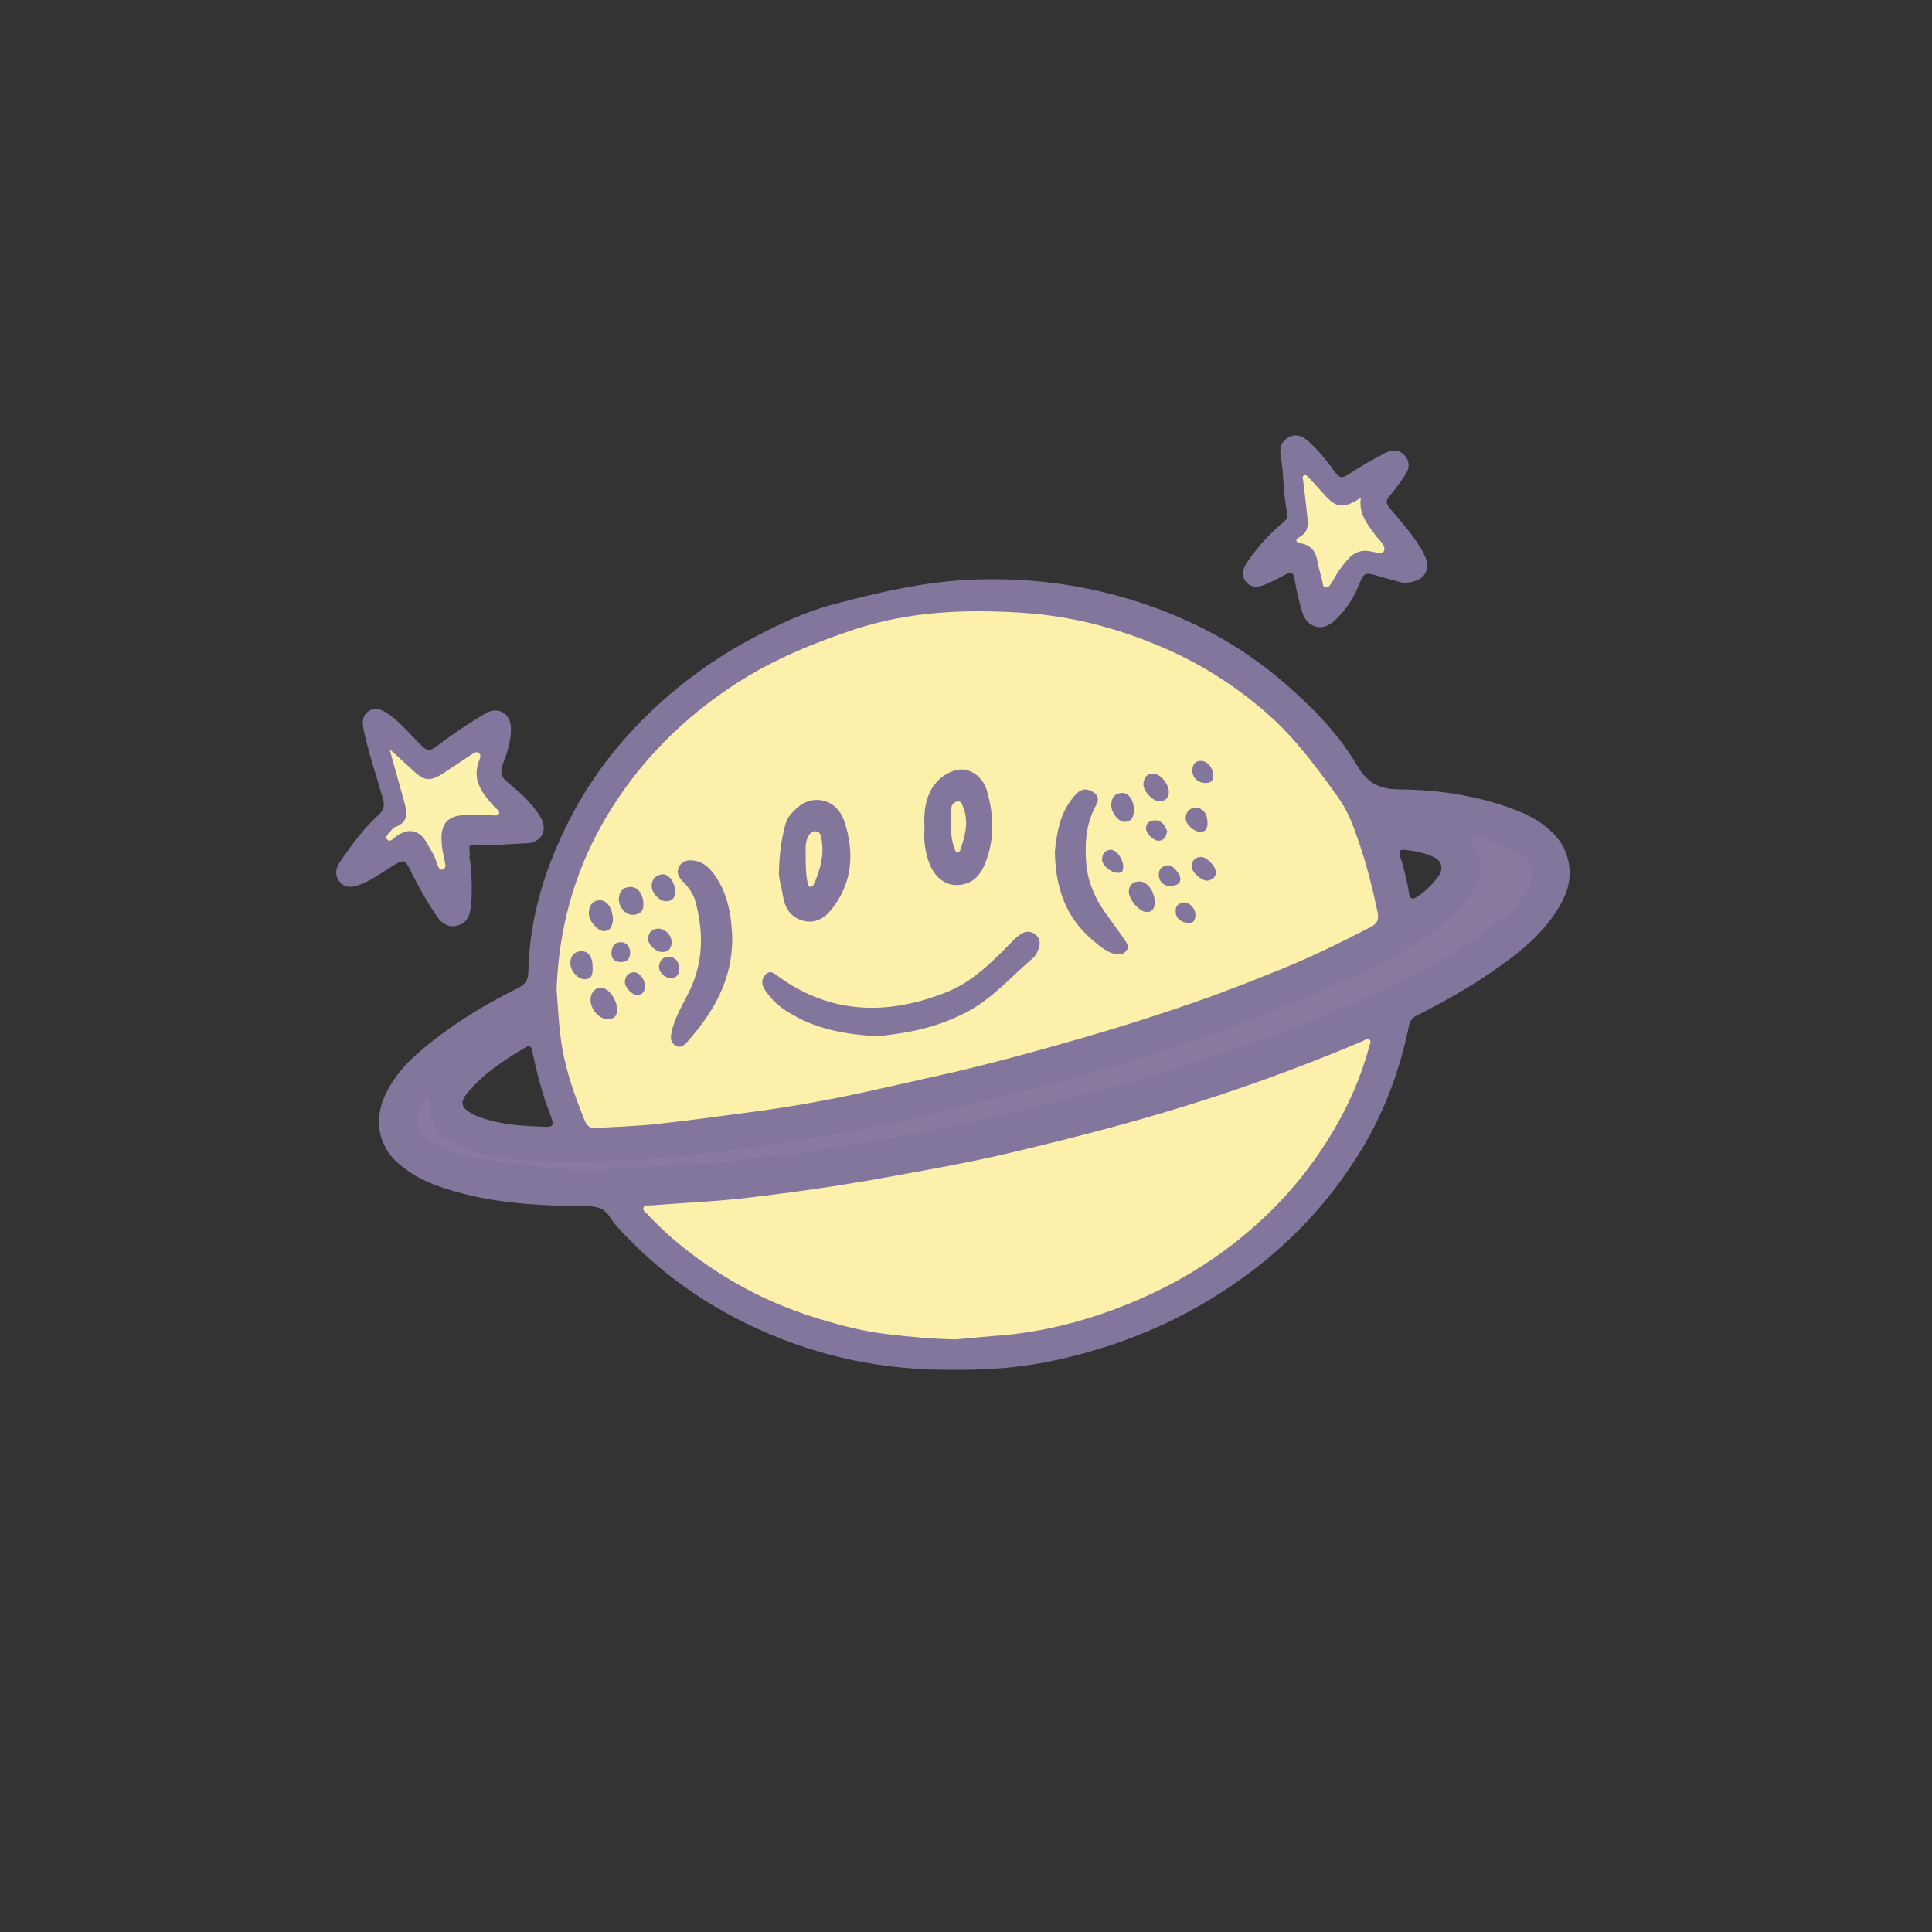 <?xml version="1.0" encoding="utf-8"?>
<!-- Generator: Adobe Illustrator 25.2.3, SVG Export Plug-In . SVG Version: 6.00 Build 0)  -->
<svg version="1.1" id="_6" xmlns="http://www.w3.org/2000/svg" xmlns:xlink="http://www.w3.org/1999/xlink" x="0px" y="0px"
	 viewBox="0 0 1024 1024" style="enable-background:new 0 0 1024 1024;" xml:space="preserve">
<rect x="0" y="0" width="1024" height="1024" fill="#333333" stroke="none"/>
<style type="text/css">
	.st0{fill:#FEFDFD;}
	.st1{fill:#D8D4E0;}
	.st2{fill:#FCF0AA;}
	.st3{fill:#887B9F;}
	.st4{fill:#FCF1AD;}
	.st5{fill:#FCF1AC;}
	.st6{fill:#83769C;}
</style>
<g>
	<path class="st0" d="M389.2,594c1.2-0.1,2.5,0,3.8-0.3c10.8-2.5,21.9-3.8,32.7-6.1c24.3-5.2,49.1-7.8,72.9-15.3
		c9.9-3.1,20.5-3.1,30.2-7.3c7.5-3.3,15.9-3.8,23.8-6.2c8.6-2.6,17.4-5.8,26.4-7c4.8-0.7,8.9-4,13.4-4.5c8.3-1.1,15.3-5.5,23.5-6.9
		c3.6-0.6,7.8-2.2,11.5-3.7c4.6-1.9,9.5-2.9,13.8-5.1c5.3-2.7,11-4.3,16.5-6c5-1.5,10.1-3.4,14.6-5.5c11.9-5.6,24.4-9.7,35.9-16.1
		c7.4-4.2,15.8-6.6,22.6-11.9c2.2-1.7,3-3.3,2.6-6.2c-2-15.4-6.4-30.3-10.4-45.2c-2.9-10.7-7.7-20.4-16-28.7
		c-7.9-7.9-13.5-17.9-21.1-26.2c-8-8.7-17-16.3-26.1-23.8c-10.1-8.3-21.9-13.7-33.4-19.8c-8.4-4.5-17.4-7.8-26.3-10.8
		c-9.6-3.2-19.3-6.8-29.5-8.1c-8.4-1-16.7-3.7-25-4c-10.6-0.3-21.1-1.2-31.8-0.5c-10.5,0.6-21,1-31.4,2.4c-9,1.2-18.3,2.2-26.7,5.4
		c-10.1,3.9-20.5,6.7-30.4,10.8c-6,2.5-12,5.2-17.7,8.4c-5.6,3.1-11.1,6.1-16.5,9.6c-7,4.5-14.7,8.3-20.8,13.9
		c-5.4,4.9-11.3,9-16.6,14c-7.5,7.2-14.8,14.5-21.1,22.6c-9.5,12.4-17.7,25.7-24.7,39.9c-4.7,9.7-8.7,19.6-11.3,29.7
		c-3.2,12.3-6.4,24.8-6,37.9c0.2,7.4-0.2,15,0.4,22.4c0.1,1.8,1.1,3.4,0.7,5.4c-1.6,9.1,0.9,18,3.9,26.2c2.8,7.7,3.8,15.9,7.4,23.2
		c1.9,3.8,2.5,9.7,7.6,9.9c4.5,0.1,9.1,2,13.8-0.4c1.9-1,4.6-1.1,6.8-0.9c10.6,1.1,20.8-2.2,31.3-2.3
		C371.5,596.9,379.9,592.5,389.2,594z M729.9,552.1c-0.3-2.8,0.1-6-2.6-7.7c-2.8-1.7-4.9,0.6-7,2.2c-0.6,0.5-1.5,0.9-2.3,1
		c-8.3,1.6-15.1,6.8-23,9.3c-4.2,1.3-8.1,4-12.3,4.6c-6.2,1-11.4,4.2-17.2,6.1c-3.8,1.2-7.8,2.3-11.6,3.8
		c-7.4,2.8-14.5,6.5-22.6,7.5c-1.3,0.2-2.9,0.2-3.8,1c-6.2,5.2-14.5,5.5-21.5,7.2c-10.3,2.6-20.1,7.8-30.9,8
		c-5.6,0.1-9.6,4.1-14.9,4.8c-5.2,0.7-10.4,2.3-15.6,2.7c-6.3,0.5-11.3,4.3-17.3,5.3c-14.3,2.5-28.6,5.2-43,7.9
		c-13.4,2.4-26.8,4.4-40,7.3c-8.4,1.9-16.9,2.2-25.4,2.8c-9.7,0.7-19,3.7-29,3.8c-8.9,0.1-18.3,1.1-27.3,2.7
		c-7.3,1.3-14.7,0.5-22.1,1c-2.6,0.2-5.6-1.3-7.2,1.3c-1.6,2.5,0.3,5,1.9,7.2c5.9,8.3,13.9,14.6,21.6,20.9
		c12.4,10.3,26.1,19.1,40.5,26.4c14.9,7.6,31.1,12.3,47.3,16.6c12.4,3.3,25,5.3,37.9,5.9c3.4,0.2,6.7,0.8,10.3,0.6
		c3.8-0.2,7.9-0.5,11.7,0c6.6,0.9,13.1,0.1,19.5-0.6c11.8-1.3,23.5-4.3,35.3-5.9c9.7-1.3,18.6-4.9,27.8-7.5
		c4.2-1.2,8.7-2.3,12.5-4.3c6.1-3.2,12.6-5.7,18.7-9c9.5-5.2,18.9-10.4,28.1-16.2c9.1-5.8,16.9-13.2,24.9-20.2
		c6.8-5.9,13.2-12.4,18.8-19.5c4.2-5.4,7.3-11.4,11.5-16.8c4.3-5.4,8.7-11.1,11.8-17.3c5.8-11.9,10.7-24.2,15.1-36.7
		C729.4,556.4,730.3,554.4,729.9,552.1z M195.1,448.9c0.1,1.8-0.4,3.9,1.8,4.8c2,0.8,3.4-0.5,4.8-1.7c4-3.2,8.5-5.3,13.2-7.2
		c3-1.2,4.9-0.3,5.9,2.5c2.7,7.1,7.9,12.7,10.6,19.8c1,2.7,3.6,3.2,6.3,2.8c1.5-0.2,2.6-1.4,2-2.8c-2.6-7-0.2-14.4-1.7-21.5
		c-1.5-6.8,3.5-11.4,10.3-10.4c6.7,1,13.4,1.7,20.2-0.1c1.5-0.4,3-0.4,3.4-2.3c0.3-1.7,0.2-3.4-1.3-4.5c-3.7-2.8-6.4-6.7-9.8-9.7
		c-4.3-3.7-5.9-7.4-4.3-13.2c1-3.6,2.4-7.5,0.9-11.7c-1.4-4.1-2.9-4.8-6.2-2.2c-5.7,4.5-12.2,7.9-17.9,12.3c-6.5,5-9.7,4.1-15.1-2.2
		c-3-3.5-6.4-6.6-9.9-9.5c-2.4-2-6-0.8-5.7,1.8c1,7.6,1.2,15.6,4.7,22.7c2.1,4.2,2.7,8.4,2.8,12.8c0,1-0.2,1.9-1.2,2.5
		c-5.1,2.9-8.3,7.8-12.2,12C195.4,445.4,194.9,447,195.1,448.9z M725.9,262.8c0-4.9-2.7-6.7-6.6-4.8c-2.1,1-4.2,2.1-6,3.5
		c-3.1,2.5-5,1.6-7.4-1.3c-4.8-5.9-10-11.5-15.1-17.2c-1.1-1.2-2.4-1-3.7-0.8c-1.3,0.2-2.3,1.3-2,2.5c2,6-0.7,12.1,1.2,18.1
		c2.5,8.1,4.1,16.2-5.7,21c-0.3,0.1-0.5,0.5-0.7,0.7c-2.2,1.9-2.7,4.3-1.6,6.8c1.2,2.7,3.4,0.8,5.2,0.8c3.5,0,7.9-1.7,9,3.5
		c1.4,6.5,5.3,12.3,5.4,19.2c0,1.4,0.3,3.4,2.1,3.5c1.5,0.2,3.4-0.3,4.4-1.8c3.2-4.8,6.7-9.5,9.3-14.6c3.1-5.9,6.6-7.7,12.7-6.6
		c2.5,0.5,5.2,1.2,7.9,0.9c4.8-0.6,6.2-3.8,3.4-7.8c-0.8-1.1-1.8-2-2.5-3.1C731.1,278.2,721.8,272.9,725.9,262.8z"/>
	<path class="st1" d="M814.4,459c0.8,0,1.7,0,2.5,0.1c0,2.7,0,5.3,0,8c-0.6,0-1.1,0.1-1.7,0.1C814.9,464.4,814.7,461.7,814.4,459z"
		/>
	<path class="st2" d="M389.2,594c-9.3-1.5-17.7,2.9-26.6,3c-10.5,0.1-20.7,3.3-31.3,2.3c-2.2-0.2-4.9-0.1-6.8,0.9
		c-4.6,2.4-9.3,0.5-13.8,0.4c-5.1-0.2-5.8-6.1-7.6-9.9c-3.6-7.3-4.6-15.5-7.4-23.2c-3-8.2-5.5-17-3.9-26.2c0.3-1.9-0.6-3.6-0.7-5.4
		c-0.6-7.5-0.2-15-0.4-22.4c-0.4-13.1,2.8-25.6,6-37.9c2.6-10.1,6.6-20.1,11.3-29.7c7-14.2,15.1-27.5,24.7-39.9
		c6.3-8.1,13.6-15.5,21.1-22.6c5.3-5.1,11.2-9.1,16.6-14c6.1-5.6,13.8-9.4,20.8-13.9c5.4-3.4,10.9-6.5,16.5-9.6
		c5.7-3.2,11.7-5.8,17.7-8.4c9.9-4.2,20.4-6.9,30.4-10.8c8.4-3.2,17.7-4.2,26.7-5.4c10.4-1.4,20.9-1.7,31.4-2.4
		c10.6-0.6,21.2,0.2,31.8,0.5c8.4,0.3,16.7,3,25,4c10.3,1.2,19.9,4.9,29.5,8.1c8.9,3,17.9,6.3,26.3,10.8
		c11.4,6.1,23.3,11.6,33.4,19.8c9.1,7.4,18.1,15,26.1,23.8c7.6,8.3,13.2,18.3,21.1,26.2c8.3,8.3,13.1,18,16,28.7
		c4,14.9,8.4,29.7,10.4,45.2c0.4,3-0.4,4.5-2.6,6.2c-6.8,5.3-15.2,7.7-22.6,11.9c-11.5,6.4-24,10.5-35.9,16.1
		c-4.4,2.1-9.6,3.9-14.6,5.5c-5.5,1.7-11.2,3.3-16.5,6c-4.3,2.2-9.3,3.2-13.8,5.1c-3.7,1.5-7.8,3-11.5,3.7
		c-8.2,1.4-15.2,5.8-23.5,6.9c-4.5,0.6-8.5,3.9-13.4,4.5c-9.1,1.3-17.8,4.4-26.4,7c-7.9,2.4-16.4,2.9-23.8,6.2
		c-9.8,4.2-20.4,4.2-30.2,7.3c-23.8,7.6-48.7,10.1-72.9,15.3c-10.8,2.3-21.9,3.6-32.7,6.1C391.7,594,390.4,594,389.2,594z"/>
	<path class="st2" d="M729.9,552.1c0.3,2.3-0.6,4.3-1.3,6.3c-4.4,12.5-9.3,24.8-15.1,36.7c-3,6.2-7.4,11.8-11.8,17.3
		c-4.2,5.4-7.3,11.4-11.5,16.8c-5.6,7.2-12,13.6-18.8,19.5c-8.1,7-15.8,14.4-24.9,20.2c-9.1,5.8-18.6,11-28.1,16.2
		c-6.1,3.3-12.6,5.8-18.7,9c-3.8,2-8.3,3.1-12.5,4.3c-9.2,2.6-18.2,6.2-27.8,7.5c-11.8,1.5-23.4,4.6-35.3,5.9
		c-6.4,0.7-12.9,1.5-19.5,0.6c-3.8-0.5-7.9-0.2-11.7,0c-3.6,0.2-6.8-0.4-10.3-0.6c-12.8-0.6-25.5-2.6-37.9-5.9
		c-16.2-4.3-32.4-9-47.3-16.6c-14.3-7.3-28.1-16.1-40.5-26.4c-7.6-6.3-15.7-12.6-21.6-20.9c-1.6-2.2-3.5-4.7-1.9-7.2
		c1.6-2.6,4.6-1.1,7.2-1.3c7.4-0.5,14.8,0.3,22.1-1c9-1.6,18.4-2.6,27.3-2.7c10-0.1,19.3-3.2,29-3.8c8.5-0.6,16.9-0.9,25.4-2.8
		c13.2-3,26.7-4.9,40-7.3c14.3-2.6,28.6-5.4,43-7.9c6-1,11.1-4.8,17.3-5.3c5.2-0.4,10.4-2,15.6-2.7c5.3-0.7,9.2-4.8,14.9-4.8
		c10.8-0.1,20.6-5.4,30.9-8c7-1.7,15.3-2,21.5-7.2c0.9-0.8,2.5-0.8,3.8-1c8-1,15.2-4.7,22.6-7.5c3.8-1.5,7.8-2.6,11.6-3.8
		c5.8-1.8,11-5,17.2-6.1c4.1-0.7,8-3.3,12.3-4.6c7.9-2.5,14.7-7.7,23-9.3c0.8-0.2,1.6-0.5,2.3-1c2.1-1.7,4.3-3.9,7-2.2
		C730.1,546.1,729.7,549.3,729.9,552.1z"/>
	<path class="st3" d="M814.4,459c0.3,2.7,0.5,5.4,0.8,8.2c-1.2,1.1-1,2.6-1,4c-2.8,1.9-4.3,4.7-5.3,7.9c-1.3,1.4-2.1,3.2-3.9,4
		c-1.4,0-2,0.6-2,2c-0.2,0.2-0.2,0.4-0.3,0.7c-1.5,0.8-3.5,1.1-3.8,3.3c-0.9,1.5-3.6,0.7-4,2.9c-2.6,0.2-4.3,1.5-5.1,3.9
		c-0.6,0.4-1.1,0.9-1.7,1.3c-1.2-0.1-2,0.4-2.3,1.5c0,0-0.1,0.1-0.1,0.1c-1.5,0.7-3.5,0.9-3.8,3.1c0,0,0,0,0,0
		c-1.9,1.2-4.7,0.6-5.9,3.1c-0.6,0.4-1.2,0.9-1.8,1.3c-1.9,1.4-4.8,1.4-6.1,3.7c-0.6,0.4-1.3,0.9-1.9,1.3c-1.4-0.2-2.8-0.5-3.3,1.4
		c0,0-0.1,0.1,0,0.1c-1.8,1.3-4.6,0.8-5.8,3.2c-6.4,4.8-13.3,8.4-21,11.2c-6,2.2-11.8,5.4-17.9,7.7c-4.8,1.8-9.5,4.2-14.2,6.2
		c-4.2,1.8-8.8,2.7-13,5.3c-3.7,2.2-8.3,3.7-12.6,5c-2.8,0.9-5.6,2.4-8.1,2.9c-5.8,1-10.5,4.4-16.1,5.6c-6.6,1.4-13,4.3-19.4,6.6
		c-0.8,0.3-1.5,0.9-2.2,1c-8.8,0.8-16.7,4.8-25,7.2c-8.6,2.5-17.6,3.7-25.9,7.7c-4.9,2.4-11,2.2-16.5,3.6
		c-9.5,2.4-18.7,6.1-28.6,7.1c-4.1,0.4-8.3,1.1-12.2,2.4c-26.9,8.6-54.9,12.3-82.7,16.5c-13.5,2-27,5.2-40.6,5.5
		c-7.7,0.2-15.2,3.2-22.5,2.4c-8.5-0.9-16.6,3.3-25,1c-0.5-0.1-1-0.1-1.5,0c-6.7,2.6-13.7,1.3-20.5,1.6c-6.8,0.3-13.8,0.5-20.6,0.8
		c-6.8,0.3-13.3-0.6-19.9-0.8c-9-0.3-18-1.5-26.9-2.7c-8.4-1.2-16.9-2.4-25.1-5.2c-7.3-2.5-15.3-4-19.9-11.1
		c-3.7-5.7-5.7-11.7-2.5-18.8c2.2-5,4.5-9.5,9.1-12.5c3.8-2.6,5.4-1.8,6.3,2.5c0.6,2.7,0.7,5.1-0.3,7.8c-2.1,5.7,2.7,14.4,8,17.4
		c10.3,5.8,21.7,7.4,33,9.2c6.4,1,13.2-0.4,19.4,1.1c4.7,1.1,9.2-1.6,13.6,0.9c0.4,0.2,1,0.3,1.5,0.2c10.1-2.9,20.6-0.5,30.8-2
		c10.2-1.5,20.5-2.5,30.6-3.1c14.7-0.8,28.7-5.8,43.1-6.1c17.3-0.4,33.6-5.4,50.5-7.6c5.1-0.7,9-4.2,14.4-4.7
		c10.5-1,21.2-2.8,31.3-5.7c10.5-3,21.3-4.9,31.6-8.1c6.9-2.1,14.5-2.5,20.8-5.6c7.4-3.7,16.3-2.5,23-7.8c0.2-0.2,0.6-0.3,1-0.3
		c9-0.2,17-4.4,25.2-7.2c5.6-1.9,12.1-2.1,17.3-6c3.1-2.3,7.7-2.9,11.4-4c5.4-1.5,10.3-4.1,15.7-5.6c5-1.4,10-3.9,14.9-5.7
		c4.6-1.6,8.6-4.8,13.6-5.3c3.6-0.4,6.8-2.6,9.8-4.2c5.5-2.8,11.4-4.8,16.8-8.1c4.7-2.8,10.3-4.5,15.4-7c8.2-4,16.4-8,23.7-13.9
		c5.5-4.5,12.1-7.7,17.4-12.9c6.2-6,11.7-11.9,13.3-20.8c0.7-3.6-1.6-9.9-5.3-12.7c-0.8-0.6-1.6-1.2-2.5-1.7
		c-3.4-1.7-3.7-5.1-2.8-7.7c0.8-2.3,4.2-1.9,6.7-1.8c4.9,0.2,9.4,2.5,14.2,3.3c3.4,3.2,8.3,2.5,12.1,4.9c1.2,0.8,2.3,1.8,3.9,1.6
		c1.3,0.9,2.5,1.9,3.8,2.8c0,0.3,0.1,0.5,0.3,0.7c0,1.3,0.7,2,2,1.9c0.2,0.2,0.4,0.3,0.7,0.3c0.4,1.2,1.2,2.2,2.3,2.7
		C814.1,455.7,814.3,457.3,814.4,459z"/>
	<path class="st4" d="M195.1,448.9c-0.2-1.9,0.3-3.5,1.6-5c3.8-4.2,7.1-9.1,12.2-12c1-0.6,1.3-1.5,1.2-2.5c0-4.5-0.7-8.6-2.8-12.8
		c-3.5-7-3.7-15-4.7-22.7c-0.3-2.6,3.2-3.9,5.7-1.8c3.5,2.9,6.9,6.1,9.9,9.5c5.4,6.3,8.6,7.3,15.1,2.2c5.7-4.5,12.2-7.9,17.9-12.3
		c3.4-2.6,4.8-1.8,6.2,2.2c1.5,4.1,0.1,8.1-0.9,11.7c-1.6,5.8,0,9.5,4.3,13.2c3.4,3,6.1,6.9,9.8,9.7c1.5,1.1,1.7,2.8,1.3,4.5
		c-0.4,1.9-1.9,1.9-3.4,2.3c-6.7,1.8-13.5,1.2-20.2,0.1c-6.9-1-11.8,3.5-10.3,10.4c1.6,7.1-0.9,14.5,1.7,21.5c0.5,1.4-0.5,2.6-2,2.8
		c-2.7,0.4-5.3-0.1-6.3-2.8c-2.6-7.1-7.9-12.7-10.6-19.8c-1-2.7-2.9-3.7-5.9-2.5c-4.7,1.9-9.3,4-13.2,7.2c-1.5,1.2-2.8,2.5-4.8,1.7
		C194.6,452.8,195.2,450.7,195.1,448.9z"/>
	<path class="st5" d="M725.9,262.8c-4.1,10.1,5.2,15.4,9.5,22.7c0.7,1.1,1.7,2,2.5,3.1c2.8,4,1.4,7.2-3.4,7.8
		c-2.7,0.3-5.4-0.4-7.9-0.9c-6.1-1.1-9.6,0.7-12.7,6.6c-2.6,5.1-6.1,9.8-9.3,14.6c-1,1.5-2.9,2-4.4,1.8c-1.8-0.2-2-2.1-2.1-3.5
		c-0.1-6.9-4-12.7-5.4-19.2c-1.1-5.2-5.6-3.5-9-3.5c-1.8,0-4.1,1.9-5.2-0.8c-1.1-2.5-0.6-4.9,1.6-6.8c0.3-0.2,0.4-0.6,0.7-0.7
		c9.8-4.9,8.2-13,5.7-21c-1.9-6,0.9-12.2-1.2-18.1c-0.4-1.1,0.6-2.2,2-2.5c1.3-0.2,2.6-0.5,3.7,0.8c5,5.7,10.3,11.3,15.1,17.2
		c2.4,2.9,4.3,3.8,7.4,1.3c1.8-1.4,3.9-2.5,6-3.5C723.2,256.1,725.9,257.8,725.9,262.8z"/>
	<path class="st1" d="M801,443.9c-3.7-2.4-8.7-1.7-12.1-4.9C793.3,439.8,798.5,438.6,801,443.9z"/>
	<path class="st1" d="M808.9,479c1-3.2,2.5-6,5.3-7.9C813.9,474.7,812,477.2,808.9,479z"/>
	<path class="st1" d="M767.9,510c1.4-2.4,4.2-2.3,6.1-3.7C773.9,510.5,770.7,509.9,767.9,510z"/>
	<path class="st1" d="M789.7,495.8c0.8-2.5,2.6-3.8,5.1-3.9C794.1,494.5,792.3,495.6,789.7,495.8z"/>
	<path class="st1" d="M756.9,516c1.2-2.4,4-1.9,5.8-3.2C762.6,517.2,759.2,515.6,756.9,516z"/>
	<path class="st1" d="M808.7,448.3c-1.3-0.9-2.5-1.9-3.8-2.8C807.3,444.2,807.9,444.6,808.7,448.3z"/>
	<path class="st1" d="M775.9,505c1.1-2.6,4-2,5.9-3.1C781.1,505.3,778.1,504.5,775.9,505z"/>
	<path class="st1" d="M798.9,489c0.3-2.2,2.3-2.4,3.8-3.3C803,488.7,801,488.9,798.9,489z"/>
	<path class="st1" d="M781.8,501.8c0.4-2.2,2.3-2.3,3.8-3.1C785.9,501.8,784,502,781.8,501.8z"/>
	<path class="st1" d="M814,454c-1.2-0.6-1.9-1.5-2.3-2.7C813.4,451.4,815.5,451.1,814,454z"/>
	<path class="st1" d="M762.7,512.7c0.5-1.9,1.9-1.6,3.3-1.4C765.5,513.1,764.1,513,762.7,512.7z"/>
	<path class="st1" d="M811,450.9c-1.3,0-2-0.6-2-1.9C810.2,449,810.9,449.6,811,450.9z"/>
	<path class="st1" d="M802.9,485c0-1.3,0.6-2,2-2C804.9,484.3,804.2,485,802.9,485z"/>
	<path class="st1" d="M785.7,498.7c0.4-1.1,1.1-1.6,2.3-1.5C787.8,498.5,787,499,785.7,498.7z"/>
</g>
<g>
	<path class="st6" d="M505.5,726c-36,0.4-70.5-6.5-103.3-21.4c-25.6-11.6-48.5-27.1-68.2-47.2c-3.8-3.9-7.9-7.8-10.8-12.4
		c-3.2-5.2-7.8-5.6-12.9-5.7c-27-0.2-53.9-1.7-79.6-11.2c-7.2-2.7-13.9-6.5-19.7-11.6c-10.4-9.1-13-22.8-6.9-36
		c5.5-11.9,14.6-20.5,24.7-28.4c14.2-11.2,29.6-20.4,45.7-28.4c3.8-1.9,5.4-4.1,5.5-8.4c0.6-29.9,9.5-57.5,23.4-83.8
		c10.9-20.5,25-38.6,41.7-54.5c16.3-15.5,34.5-28.6,54.6-39.2c13.5-7.1,27.2-13.6,41.8-17.4c23.6-6.3,47.4-11.9,72-13.1
		c31-1.5,61.2,2.4,90.6,12c28.1,9.2,53.8,22.9,76.3,42.4c14.8,12.8,28.7,26.7,38.6,43.6c5.6,9.5,11.6,13,22.7,13.1
		c18.1,0.1,36.2,2.6,53.6,8.1c10.5,3.4,20.7,7.5,28.5,15.8c8.4,8.9,10.5,21.7,5.4,32.9c-6.6,14.4-17.8,24.7-30.2,34
		c-15.1,11.3-31.4,20.6-48.2,29.1c-2.5,1.2-3.6,3.1-4.1,5.8c-4.8,23.2-12.9,45.2-25.2,65.4c-16.8,27.7-38.6,50.7-65.1,69.4
		c-26.9,19-56.4,32.1-88.2,40c-15.5,3.9-31.3,6.4-47.4,6.8C515.8,726.1,510.7,726,505.5,726z M295,524.3c0.7,9.8,1.2,20.6,3,31.3
		c2.3,13,6.7,25.4,11.6,37.6c1,2.5,2.3,4.9,5.7,4.7c11.1-0.7,22.3-1,33.3-2.2c17.3-1.9,34.6-4.3,51.9-6.6c19.5-2.6,38.8-6.1,58-10.3
		c11-2.4,22.1-4.9,33.1-7.4c9.6-2.1,19.1-4.3,28.6-6.7c15.5-3.9,30.9-8.1,46.2-12.5c22.8-6.4,45.3-13.5,67.6-21.3
		c14.8-5.1,29.3-10.9,43.8-16.7c16.7-6.7,32.8-14.6,48.8-22.9c3.6-1.9,4.4-4.2,3.5-8.1c-2.6-12.2-5.6-24.3-9.6-36.1
		c-2.9-8.6-6-17.2-11.2-24.4c-10.9-15.2-22-30.4-36.1-43.1c-15.4-13.8-32.4-25.1-51-33.8c-25.4-11.7-52.1-19.2-80.2-21
		c-30.4-2-60.4-0.8-89.7,9c-17.3,5.8-34.1,12.4-50,21.2c-15,8.4-29,18.4-41.7,30c-16.6,15.1-30.5,32.4-41.6,52.1
		C304,463.9,296.2,492.6,295,524.3z M506.8,709.9c6.6-0.6,13.2-1.3,19.8-1.8c28.3-1.9,55-9.4,80.7-21c24-10.8,45.6-25.3,64.6-43.6
		c14-13.5,25.8-28.7,35.6-45.5c8-13.8,14.2-28.2,18.3-43.6c0.3-1.1,1.1-2.4,0.1-3.3c-1.3-1.2-2.5,0.2-3.6,0.7
		c-25.6,10.8-51.5,20.6-78,29.3c-35.9,11.8-72.4,21.3-109.2,30c-22.3,5.3-44.9,9.2-67.5,13.3c-23.2,4.2-46.6,7.5-70,10.3
		c-17.5,2.1-35.1,2.8-52.7,4.2c-1.4,0.1-3.3-0.5-3.9,1.3c-0.5,1.4,1.1,2.3,2,3.2c9.3,10.1,19.8,18.8,31.1,26.6
		c18.4,12.9,38.5,22.5,60,29c11.8,3.6,23.7,6.7,36,8.1C482.3,708.6,494.5,709.7,506.8,709.9z M360.3,617.4c0,0.1,0,0.2,0,0.3
		c8.6-0.7,17.3-0.8,25.8-2.1c16.4-2.5,33-3.6,49.5-6.4c18.9-3.2,37.8-5.8,56.5-9.8c22.1-4.7,44.3-9.3,66.2-14.9
		c30-7.6,59.7-16.4,89.1-26.1c16.4-5.4,32.7-11.3,48.8-17.9c15.2-6.2,30.4-12.6,45.3-19.7c15.9-7.6,31-16.9,45.4-27.1
		c8-5.6,15.8-11.7,21.3-20.1c6.8-10.2,4.4-18.8-7-23.7c-5.7-2.5-11.4-4.7-17.4-6.1c-1.4-0.3-3.1-1.5-4.2-0.2
		c-1.2,1.4,0.5,2.8,1.2,3.9c6.1,9.7,4.6,19.3-1.9,27.5c-11.5,14.4-26.5,25.1-42.6,33.3c-13.9,7-28.1,13.7-42.5,19.8
		c-26.1,11-52.6,20.8-79.6,29.5c-18.5,6-37.1,11.6-56,16.6c-17.5,4.6-35,9.5-52.7,13.5c-14.9,3.3-29.7,7.4-44.8,10.1
		c-20.1,3.6-40.2,7.6-60.5,10.1c-21.8,2.7-43.6,6-65.5,6.9c-17.9,0.8-35.8,1.4-53.7,0.3c-10.5-0.6-20.9-2-30.9-5.1
		c-12.3-3.9-23.1-9.6-22.2-25.3c0.1-1-0.1-2.2-1.2-2.5c-1.1-0.3-1.7,0.7-2.4,1.4c-5.1,6-4.2,15,2,19.8c6.8,5.3,14.9,7.3,22.9,9.4
		c13.1,3.4,26.6,4.4,39.9,6.1c14.4,1.8,28.9,1.1,43.3,0.3C341.7,618.7,351,618,360.3,617.4z M283.7,597c1.5,0.1,3,0.1,4.5,0.2
		c4.9,0.3,5.5-0.5,3.9-5.3c-1-3-2.3-5.9-3.3-8.9c-2.6-8.3-4.8-16.6-6.5-25.1c-0.4-2-0.7-4.5-3.7-2.8c-11.3,6.7-22.4,13.9-30.9,24.2
		c-4,4.9-3.4,7.5,2.1,10.8c1.7,1,3.6,1.8,5.5,2.4C264.4,595.6,274,596.6,283.7,597z M764,460.5c0-3.7-2-5.4-4.9-6.6
		c-4.5-1.9-9.1-2.9-14-3.4c-3.2-0.4-4,0.6-3,3.5c2.2,6.5,3.7,13.1,4.8,19.8c0.5,2.7,1.8,3,3.8,1.8c5.1-3.2,9.3-7.5,12.6-12.6
		C763.8,462.2,763.8,461.1,764,460.5z"/>
	<path class="st6" d="M248.8,454.1c1.1,6.8,1.4,13.8,1.2,20.8c-0.1,2.5-0.2,5-0.7,7.4c-0.7,4.3-2.8,7.4-7.4,8.4
		c-4.6,1-7.8-1.4-10.2-4.8c-5.3-7.7-9.8-15.8-14-24.2c-3.1-6.3-3.7-6.4-9.6-2.7c-5.9,3.6-11.5,7.9-18.2,10.2c-3.7,1.3-7.4,1.4-10-2
		c-2.8-3.6-1.8-7.4,0.5-10.7c6.1-8.8,12.3-17.4,20.3-24.6c3-2.7,3.2-5.1,2.2-8.8c-3.5-12.3-7.7-24.4-10.3-37c-0.7-3.6-0.4-6.9,2.5-9
		c3.2-2.3,6.7-1.3,9.8,0.7c6.5,4.2,11.4,10.2,16.7,15.6c5,5.1,5.6,5.4,11.5,0.9c7.7-5.9,15.8-11.1,24-16.1
		c6.8-4.1,13.7-0.2,13.7,7.9c0.1,6.6-1.9,12.8-4.3,18.9c-1.6,4.2-0.9,6.8,2.7,9.8c6.3,5.1,12.4,10.6,16.9,17.6
		c4.7,7.3,1.2,14.4-7.5,14.6c-8.8,0.2-17.6,1.5-26.4,0.7C246.4,446.9,249.9,451.6,248.8,454.1z M206.5,397.1
		c2.8,10,5.1,18.6,7.6,27.3c1.7,6,2.8,11.6-5.1,14.1c-0.4,0.1-0.8,0.6-1.1,1c-1.2,1.7-4.1,3.7-2.8,5.3c1.7,2.2,3.7-0.8,5.3-1.8
		c6.2-4.2,11.9-3.1,15.6,3.4c1.9,3.5,4.3,6.7,5.4,10.7c0.5,1.7,1.5,4.4,3.2,3.8c2.3-0.7,1.3-3.4,0.9-5.3c-0.8-3.8-1.5-7.5-1.5-11.4
		c0-7.7,3.6-11.7,11.4-12.1c5-0.2,10,0,15,0c1.4,0,3.3,0.7,4.1-0.9c0.6-1.4-1.1-2.2-2-3.1c-6.9-7.4-13-15-8.1-26.1
		c0.4-0.9,0.3-2.1-0.5-2.8c-1.3-1.1-2.5-0.2-3.6,0.5c-5,3.3-10,6.6-15,9.9c-7.4,4.9-10.5,4.5-17-1.8
		C214.7,404.4,211.1,401.3,206.5,397.1z"/>
	<path class="st6" d="M743.6,308.9c-3.6-1-8.8-2.3-13.8-3.8c-6.4-1.9-7-1.5-9.5,4.8c-2.9,7.4-7.3,13.9-13.1,19.2
		c-6.6,6.1-14.9,3.4-17.2-5.3c-1.4-5.1-2.8-10.2-3.6-15.5c-0.8-5.3-1.8-5.6-6.4-3.1c-3.1,1.7-6.2,3.2-9.4,4.6
		c-3.6,1.5-7.4,1.9-10.1-1.3c-2.7-3.2-1.9-6.9,0.3-10.2c5.4-7.9,11.6-15,19-21.1c1.8-1.5,3.1-2.9,2.5-5.4
		c-2.3-9.9-1.7-20.2-3.5-30.1c-0.7-4.1,0.2-7.5,3.6-9.6c3.6-2.3,7.4-1.4,10.6,1.4c5.7,4.9,10.3,10.8,14.7,16.9c2.4,3.3,4,3,7.2,0.9
		c6.1-4,12.5-7.6,18.9-11c3.4-1.8,7.1-2.4,10.2,0.6c3.1,3.1,3.4,6.9,1,10.5c-2.6,3.9-5.2,7.7-8.3,11.2c-2.2,2.5-2.3,4.1-0.1,6.7
		c6.5,7.9,13.7,15.5,18.3,24.7C759.1,302.3,754.6,308.9,743.6,308.9z M721.3,263.8c-1.3,0.8-2.1,1.4-2.9,1.8
		c-6.9,3.7-10.4,3.1-15.7-2.6c-3.1-3.3-6-6.7-9.1-9.9c-0.6-0.7-1.4-1.7-2.5-1.1c-1.1,0.6-0.5,1.8-0.4,2.7c0.7,5.8,1.4,11.5,2,17.3
		c0.5,4.7,1.6,9.7-4,12.7c-2.3,1.2-2.2,2.8,0.8,3.3c5.3,0.9,7.9,4.4,8.8,9.5c0.7,3.6,1.7,7.1,2.6,10.7c0.3,1.2,0,2.9,1.8,3.1
		c1.6,0.2,2.3-1.2,3-2.3c1.7-2.7,3.1-5.6,5-8c3.6-4.6,6.9-9.7,14.2-9c3,0.3,7.8,2.2,8.7-0.1c1.1-2.8-2.9-5.8-4.9-8.6
		C724.5,277.5,720,272.1,721.3,263.8z"/>
	<path class="st6" d="M462,549c-16.8-1.1-32.9-4.5-47-14.4c-3.9-2.7-7-6.1-9.6-10c-1.9-2.8-2-5.7,0.5-8.2c2.5-2.4,4.5-0.4,6.6,1.1
		c28,20.3,58.2,20.7,89.1,8.4c13.5-5.3,23.8-15.6,33.9-25.9c1.7-1.8,3.5-3.6,5.6-4.9c2.5-1.6,5.4-1.8,7.9,0.4c2.3,2,2.5,4.6,1.5,7.3
		c-0.7,1.7-1.4,3.6-2.7,4.7c-11.9,10.1-22.1,22.2-36.3,29.4c-11.4,5.8-23.4,9.3-36,11C471,548.5,466.5,549.5,462,549z"/>
	<path class="st6" d="M412.9,461.2c0.2-8.9,1.3-16.3,3.2-23.6c0.5-1.9,1.3-3.9,2.5-5.4c4.2-5.1,9.4-9,16.3-8.1
		c6.5,0.9,10.8,5.6,12.7,11.5c5.3,16.2,4.3,31.9-6.4,45.8c-3.7,4.9-8.8,8.4-15.5,6.6c-6.8-1.8-9.8-6.9-10.8-13.5
		C414.2,469.7,412.4,464.9,412.9,461.2z M427,454.9c0.1,4.5,0.1,8.6,1,12.7c0.2,1,0.2,2.2,1.3,2.4c1.1,0.2,1.8-0.7,2.2-1.6
		c3.2-7.4,5.4-15,4-23.1c-0.3-1.9-0.6-4.5-3-4.7c-2.7-0.2-4,2.1-4.8,4.3C426.5,448.3,427.2,451.8,427,454.9z"/>
	<path class="st6" d="M490,439.2c-0.3-6-0.1-11.7,1.9-17.1c2.5-6.6,7.1-11.3,13.7-13.6c7-2.5,15,2.3,17.4,10.3
		c3.9,13.3,4.3,26.6-1.2,39.6c-3,7.2-8.1,10.8-15.2,10.7c-6.1-0.2-11.2-4.4-13.9-11.1C490.3,451.8,489.5,445.4,490,439.2z
		 M504.1,436.5c-0.2,4.3,0.2,9,1.9,13.6c0.3,0.8,0.6,1.7,1.5,1.7c0.5,0,1.2-0.6,1.4-1.1c2.6-7.6,4.8-15.2,1.5-23.1
		c-0.5-1.4-1-3.1-2.9-2.8c-2,0.3-3.2,1.7-3.3,3.8C503.9,430.9,504.1,433.4,504.1,436.5z"/>
	<path class="st6" d="M388.1,496.5c0.3,22.9-10.1,40.3-24.1,56c-1.6,1.8-3.6,3.2-6.1,1.6c-2.3-1.5-2.6-3.5-2.1-6.1
		c1.5-8.7,6.5-16,10.1-23.8c7.1-15.3,6.9-30.9,2.6-46.7c-1.1-3.9-3.7-7.4-6.7-10.4c-2.1-2.1-3.5-4.7-1.9-7.7c1.7-3.2,5-3.8,8.3-3.2
		c4.3,0.7,7.4,3.4,10,6.8C385.8,473.2,387.6,485,388.1,496.5z"/>
	<path class="st6" d="M559.1,451.3c1-8.9,2.3-19.6,9.4-28.3c2.3-2.8,4.8-5.8,9.3-4c3.6,1.5,5.2,4.1,3.3,7.5
		c-5.5,9.7-6.2,20.4-5.4,31c0.7,8.7,3.9,17.2,9,24.6c3.7,5.4,7.6,10.5,11.3,15.9c1.2,1.7,2.7,3.8,1,5.9c-1.8,2.2-4.3,2.3-6.9,1.5
		c-4.4-1.3-7.8-4.4-11.2-7.3C565,486.3,559.4,470.8,559.1,451.3z"/>
	<path class="st6" d="M321.9,540.1c-5.9,0-10.9-8.4-8.1-13.6c0.1-0.1,0.1-0.3,0.2-0.4c1.6-2.3,3.7-3.3,6.5-2.1
		c3.9,1.6,7.3,8.2,6.4,12.6C326.5,539.1,325.1,540.1,321.9,540.1z"/>
	<path class="st6" d="M612,478.2c0,2.7-0.7,5.1-4,5.2c-4,0.2-10-6.8-9.7-11.2c0.3-3.4,2.4-5,5.7-5
		C608.1,467.1,612.1,472.7,612,478.2z"/>
	<path class="st6" d="M324.9,487.7c-0.4,2.5-0.9,5.7-4.8,5.8c-3.2,0.1-8-5.3-8-9.1c0-3.6,1.1-6.7,5.3-7.2
		C321.5,476.7,324.7,481.1,324.9,487.7z"/>
	<path class="st6" d="M341,479.1c0.3,3.5-1.6,5.6-5.4,5.8c-3.9,0.2-7.6-4-7.6-8.3c0.1-3.9,2-6.3,6-6.5
		C337.9,469.9,340.9,473.8,341,479.1z"/>
	<path class="st6" d="M606,415.4c0.4-3,1.6-5.5,5.5-5.3c3.7,0.1,8.3,5.9,8,10.1c-0.2,3-2.1,4.4-4.9,4.5
		C611,424.8,605.9,419.3,606,415.4z"/>
	<path class="st6" d="M601,429.7c-0.2,2.6-0.7,5.7-4.7,5.9c-3.4,0.2-7.3-4.7-7.3-8.8c0-3.6,1.5-6.2,5.4-6.5
		C598.1,419.9,601.1,424.1,601,429.7z"/>
	<path class="st6" d="M314.1,513c0,3-0.1,5.9-4.2,6c-3.7,0.1-7.9-4.7-7.6-8.9c0.2-3.3,1.9-5.7,5.5-5.9
		C311.9,503.9,314.2,507.2,314.1,513z"/>
	<path class="st6" d="M357.9,472.6c0,3.2-1.6,5-4.7,5.1c-3.6,0.1-7.9-4.4-7.8-8.3c0.1-3.8,2.4-5.7,5.9-6
		C354.6,463.3,357.8,467.8,357.9,472.6z"/>
	<path class="st6" d="M356,499.7c-0.2,2.5-1.3,4.8-4.7,4.9c-3.4,0.2-8-3.9-7.8-7.1c0.2-3.2,2-5.3,5.4-5.3
		C352.6,492.2,356,495.6,356,499.7z"/>
	<path class="st6" d="M640.1,466.8c-3.4,0.1-8.6-4.6-8.5-7.6c0.1-3.1,1.9-4.9,5-5c2.9-0.1,7.8,5,7.8,8
		C644.5,465.2,642.4,466.3,640.1,466.8z"/>
	<path class="st6" d="M633.3,428.1c4.2-0.1,6.7,3.1,6.7,8.1c0,2.6-0.6,4.7-3.8,4.7c-3.4,0-7.9-4.1-7.8-7.3
		C628.6,430.3,630.4,428.4,633.3,428.1z"/>
	<path class="st6" d="M643,410.8c0.2,2.6-0.8,4.2-3.9,4.2c-3.8,0.1-7-2.6-7.1-6.1c-0.1-2.9,0.8-5.4,4.2-5.6
		C639.7,403.1,642.9,406.7,643,410.8z"/>
	<path class="st6" d="M595.3,459.6c0.1,2.4-1,3.2-3.1,3c-3.6-0.2-8.1-4-8.1-7.1c0.1-2.8,1.5-4.8,4.4-5.1
		C591.8,450.2,595.4,455.4,595.3,459.6z"/>
	<path class="st6" d="M341.9,523c-0.3,2.2-1.1,4.3-4.1,4.4c-2.8,0.1-6.8-4.2-6.6-7.1c0.2-2.8,1.6-4.7,4.6-5
		C338.7,515.1,342,519.1,341.9,523z"/>
	<path class="st6" d="M360.1,513.2c-0.2,3.1-1.2,5.1-4.4,5.2c-3.3,0.1-6.7-3.2-6.4-6.3c0.3-3.1,2.2-5,5.2-4.9
		C358.4,507.3,359.8,510,360.1,513.2z"/>
	<path class="st6" d="M620.3,469.8c-3.7-0.4-5.9-2.3-6.1-6c-0.2-3.1,1.7-4.9,4.8-5.2c2.4-0.2,6.6,4.4,6.6,7.2
		C625.5,469.3,622.5,469.2,620.3,469.8z"/>
	<path class="st6" d="M627.6,478.3c3.2,0,6.2,3.6,6,7c-0.1,2.5-1.3,4.3-4,3.9c-3.5-0.5-6.4-2.1-6.5-6.2
		C623,479.9,625,478.6,627.6,478.3z"/>
	<path class="st6" d="M618.6,440.5c-0.5,2.6-1.3,4.8-4.2,5.1c-2.8,0.3-7.1-3.8-7-6.7c0.1-3,2.4-4.1,4.7-4.1
		C615.9,434.7,617.4,437.6,618.6,440.5z"/>
	<path class="st6" d="M334,504.7c0,3.8-1.9,5.2-5,5.2c-3.2,0-5-1.7-4.9-4.9c0.1-3.1,1.6-5.7,5-5.6
		C332.5,499.5,333.8,502.1,334,504.7z"/>
</g>
</svg>
